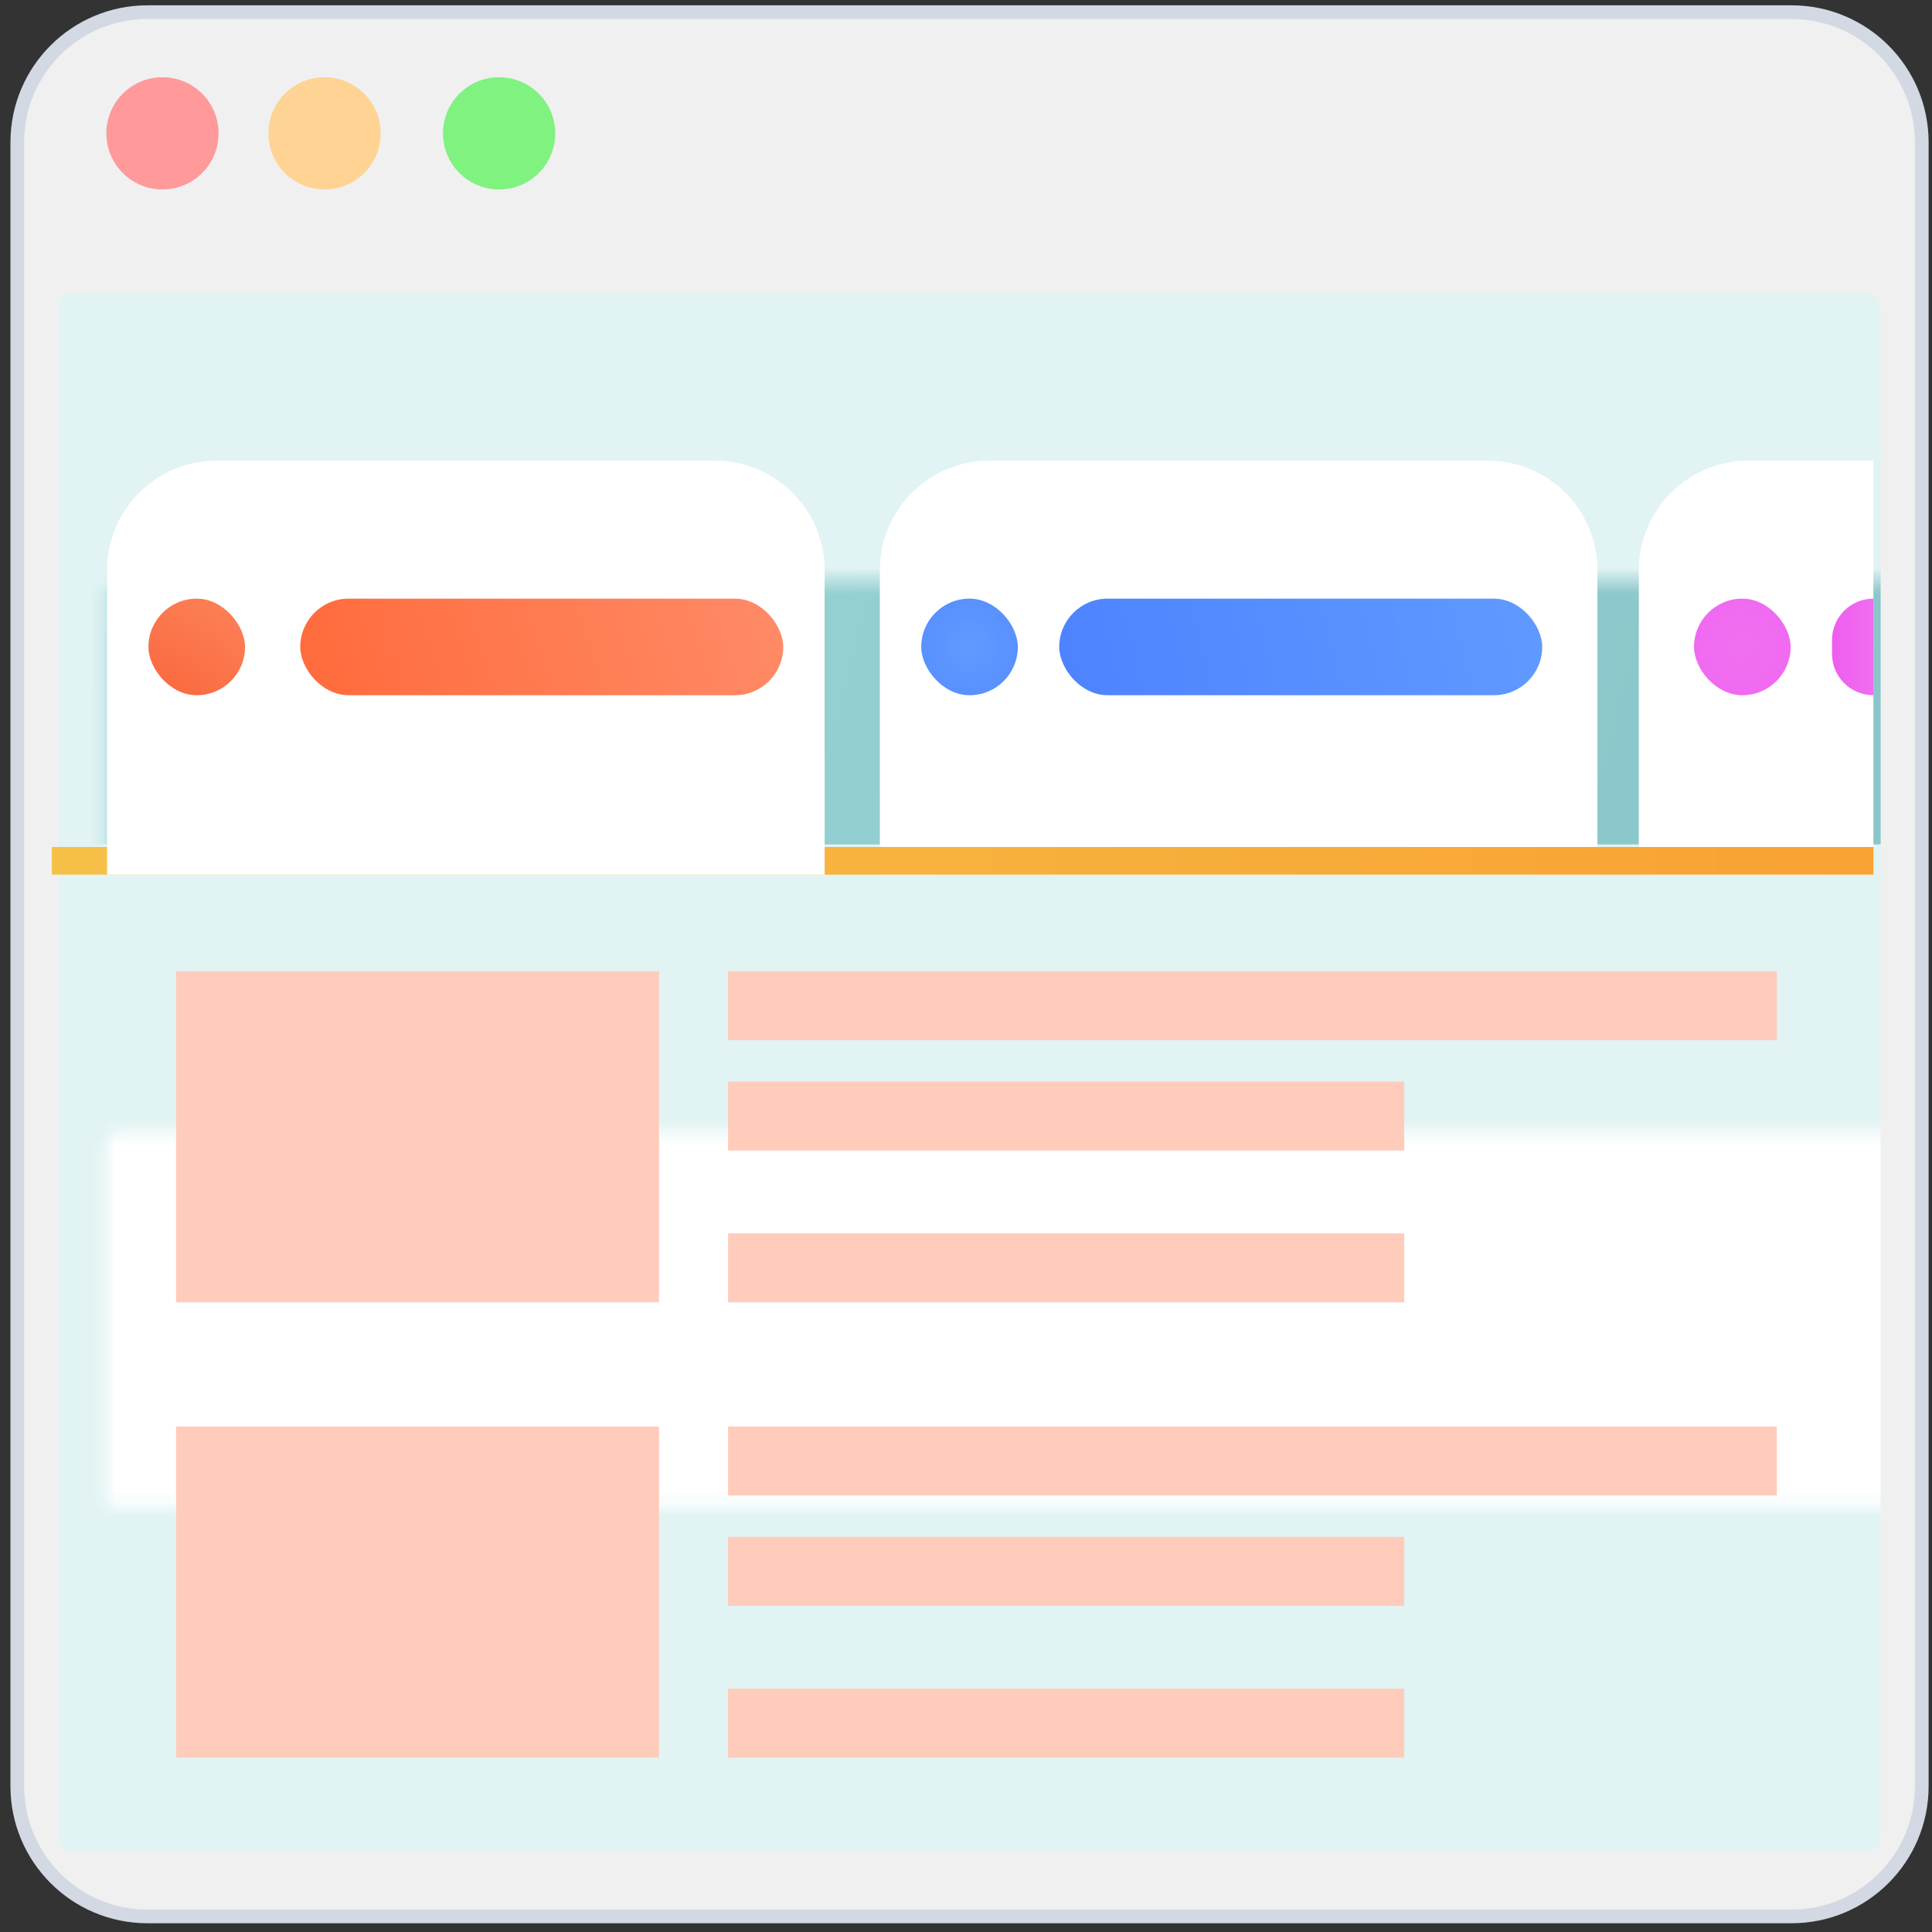 <?xml version="1.0" encoding="UTF-8"?>
<svg width="151px" height="151px" viewBox="0 0 151 151" version="1.1" xmlns="http://www.w3.org/2000/svg" xmlns:xlink="http://www.w3.org/1999/xlink">
    <rect x="0" y="0" width="151" height="151" fill="#333333" stroke="none"/>
    <title>compare_icon</title>
    <defs>
        <path d="M4.862,22.485 L145.057,22.485 C145.672,22.485 146.17,22.984 146.17,23.599 L146.17,143.165 C146.17,143.78 145.672,144.278 145.057,144.278 L4.862,144.278 C4.247,144.278 3.748,143.78 3.748,143.165 L3.748,23.599 C3.748,22.984 4.247,22.485 4.862,22.485 Z" id="path-1"></path>
        <linearGradient x1="-7.389%" y1="45.422%" x2="114.194%" y2="54.578%" id="linearGradient-3">
            <stop stop-color="#53BBBC" offset="0%"></stop>
            <stop stop-color="#2A909A" offset="100%"></stop>
        </linearGradient>
        <linearGradient x1="0%" y1="49.989%" x2="100%" y2="50.011%" id="linearGradient-4">
            <stop stop-color="#F6C047" offset="0%"></stop>
            <stop stop-color="#F8A233" offset="100%"></stop>
        </linearGradient>
        <linearGradient x1="-65.244%" y1="57.471%" x2="100%" y2="46.537%" id="linearGradient-5">
            <stop stop-color="#FF5721" offset="0%"></stop>
            <stop stop-color="#FF8A66" offset="100%"></stop>
        </linearGradient>
        <linearGradient x1="107.618%" y1="48%" x2="-4.726%" y2="53.55%" id="linearGradient-6">
            <stop stop-color="#619BFF" offset="0%"></stop>
            <stop stop-color="#4D82FF" offset="100%"></stop>
        </linearGradient>
        <linearGradient x1="241.409%" y1="50%" x2="-120.004%" y2="50%" id="linearGradient-7">
            <stop stop-color="#F281F2" offset="0%"></stop>
            <stop stop-color="#ED4CED" offset="100%"></stop>
        </linearGradient>
        <radialGradient cx="-65.244%" cy="236.818%" fx="-65.244%" fy="236.818%" r="420.716%" gradientTransform="translate(-0.652, 2.368), scale(1, 1), rotate(-55.655), translate(0.652, -2.368)" id="radialGradient-8">
            <stop stop-color="#F7481D" offset="0%"></stop>
            <stop stop-color="#FF9D75" offset="100%"></stop>
        </radialGradient>
        <radialGradient cx="50%" cy="50%" fx="50%" fy="50%" r="116.373%" gradientTransform="translate(0.5, 0.5), scale(1, 1), rotate(64.551), translate(-0.5, -0.5)" id="radialGradient-9">
            <stop stop-color="#619BFF" offset="0%"></stop>
            <stop stop-color="#4D82FF" offset="100%"></stop>
        </radialGradient>
        <radialGradient cx="50%" cy="50%" fx="50%" fy="50%" r="81.171%" gradientTransform="translate(0.5, 0.5), scale(1, 1), rotate(51.971), translate(-0.5, -0.5)" id="radialGradient-10">
            <stop stop-color="#F06FF0" offset="0%"></stop>
            <stop stop-color="#F067F1" offset="100%"></stop>
        </radialGradient>
    </defs>
    <g id="Publisher-Control-Tower" stroke="none" stroke-width="1" fill="none" fill-rule="evenodd">
        <g id="Products-screen" transform="translate(-550, -432)">
            <g id="Cards-/-List-1-up-/-Filled-/-Overline-/-Resting" transform="translate(73, 339)">
                <g id="compare_icon" transform="translate(477.817, 93.416)">
                    <g id="Group-2-Copy">
                        <path d="M139.21,0.535 C142.019,0.535 144.562,1.674 146.403,3.515 C148.244,5.356 149.383,7.899 149.383,10.708 L149.383,139.191 C149.383,142 148.244,144.544 146.403,146.385 C144.562,148.226 142.019,149.364 139.21,149.364 L10.708,149.364 C7.899,149.364 5.356,148.226 3.515,146.385 C1.674,144.544 0.535,142 0.535,139.191 L0.535,10.708 C0.535,7.899 1.674,5.356 3.515,3.515 C5.356,1.674 7.899,0.535 10.708,0.535 Z" id="Rectangle-2" stroke="#D3D9E3" stroke-width="1.071" fill="#F0F0F0"></path>
                        <g id="Group-4" transform="translate(7.496, 5.621)">
                            <ellipse id="Oval-2" fill="#FF999A" cx="4.385" cy="4.385" rx="4.385" ry="4.385"></ellipse>
                            <ellipse id="Oval-2" fill="#FFD393" cx="17.053" cy="4.385" rx="4.385" ry="4.385"></ellipse>
                            <ellipse id="Oval-2" fill="#7FF27F" cx="30.696" cy="4.385" rx="4.385" ry="4.385"></ellipse>
                        </g>
                        <mask id="mask-2" fill="white">
                            <use xlink:href="#path-1"></use>
                        </mask>
                        <use id="Rectangle-2-Copy" fill="#E2F3F3" xlink:href="#path-1"></use>
                        <rect id="Rectangle-6" fill="url(#linearGradient-3)" opacity="0.696" mask="url(#mask-2)" x="3.748" y="22.485" width="142.422" height="43.096"></rect>
                        <rect id="Rectangle" fill="#FFFFFF" mask="url(#mask-2)" x="3.748" y="65.581" width="142.422" height="78.697"></rect>
                    </g>
                    <path d="M76.515,35.588 L115.466,35.588 C120.198,35.588 124.033,39.423 124.033,44.154 L124.033,67.94 L124.033,67.94 L67.949,67.94 L67.949,44.154 C67.949,39.423 71.784,35.588 76.515,35.588 Z" id="Rectangle-Copy-8" fill="#FFFFFF"></path>
                    <path d="M135.836,35.588 L145.604,35.588 L145.604,35.588 L145.604,67.94 L127.269,67.94 L127.269,44.154 C127.269,39.423 131.104,35.588 135.836,35.588 Z" id="Rectangle-Copy-9" fill="#FFFFFF"></path>
                    <rect id="Rectangle" fill="url(#linearGradient-4)" x="3.236" y="65.783" width="142.369" height="2.157"></rect>
                    <path d="M16.117,35.588 L55.068,35.588 C59.799,35.588 63.634,39.423 63.634,44.154 L63.634,67.94 L63.634,67.94 L7.55,67.94 L7.55,44.154 C7.55,39.423 11.385,35.588 16.117,35.588 Z" id="Rectangle" fill="#FFFFFF"></path>
                    <rect id="Rectangle" fill="#FFFFFF" x="9.707" y="63.627" width="52.849" height="3.235"></rect>
                    <rect id="Rectangle" fill="#FFCCBC" fill-rule="nonzero" x="12.943" y="75.489" width="37.749" height="25.882"></rect>
                    <rect id="Rectangle-Copy-10" fill="url(#linearGradient-5)" x="22.65" y="46.372" width="37.749" height="7.549" rx="3.774"></rect>
                    <rect id="Rectangle-Copy-11" fill="url(#linearGradient-6)" x="81.97" y="46.372" width="37.749" height="7.549" rx="3.774"></rect>
                    <path d="M145.604,46.372 L145.604,46.372 L145.604,46.372 L145.604,53.921 C143.817,53.921 142.369,52.472 142.369,50.685 L142.369,49.608 C142.369,47.821 143.817,46.372 145.604,46.372 Z" id="Rectangle-Copy-12" fill="url(#linearGradient-7)" fill-rule="nonzero"></path>
                    <rect id="Rectangle-Copy-13" fill="url(#radialGradient-8)" x="10.785" y="46.372" width="7.55" height="7.549" rx="3.774"></rect>
                    <rect id="Rectangle-Copy-14" fill="url(#radialGradient-9)" x="71.184" y="46.372" width="7.55" height="7.549" rx="3.774"></rect>
                    <rect id="Rectangle-Copy-15" fill="url(#radialGradient-10)" x="131.583" y="46.372" width="7.55" height="7.549" rx="3.774"></rect>
                    <rect id="Rectangle-Copy-2" fill="#FFCCBC" fill-rule="nonzero" x="56.085" y="75.489" width="81.97" height="5.392"></rect>
                    <rect id="Rectangle-Copy-5" fill="#FFCCBC" fill-rule="nonzero" x="56.085" y="111.077" width="81.97" height="5.392"></rect>
                    <rect id="Rectangle-Copy-3" fill="#FFCCBC" fill-rule="nonzero" x="56.085" y="84.116" width="52.849" height="5.392"></rect>
                    <rect id="Rectangle-Copy-6" fill="#FFCCBC" fill-rule="nonzero" x="56.085" y="119.704" width="52.849" height="5.392"></rect>
                    <rect id="Rectangle-Copy-4" fill="#FFCCBC" fill-rule="nonzero" x="56.085" y="95.979" width="52.849" height="5.392"></rect>
                    <rect id="Rectangle-Copy-7" fill="#FFCCBC" fill-rule="nonzero" x="56.085" y="131.567" width="52.849" height="5.392"></rect>
                    <rect id="Rectangle-Copy" fill="#FFCCBC" fill-rule="nonzero" x="12.943" y="111.077" width="37.749" height="25.882"></rect>
                </g>
            </g>
        </g>
    </g>
</svg>
